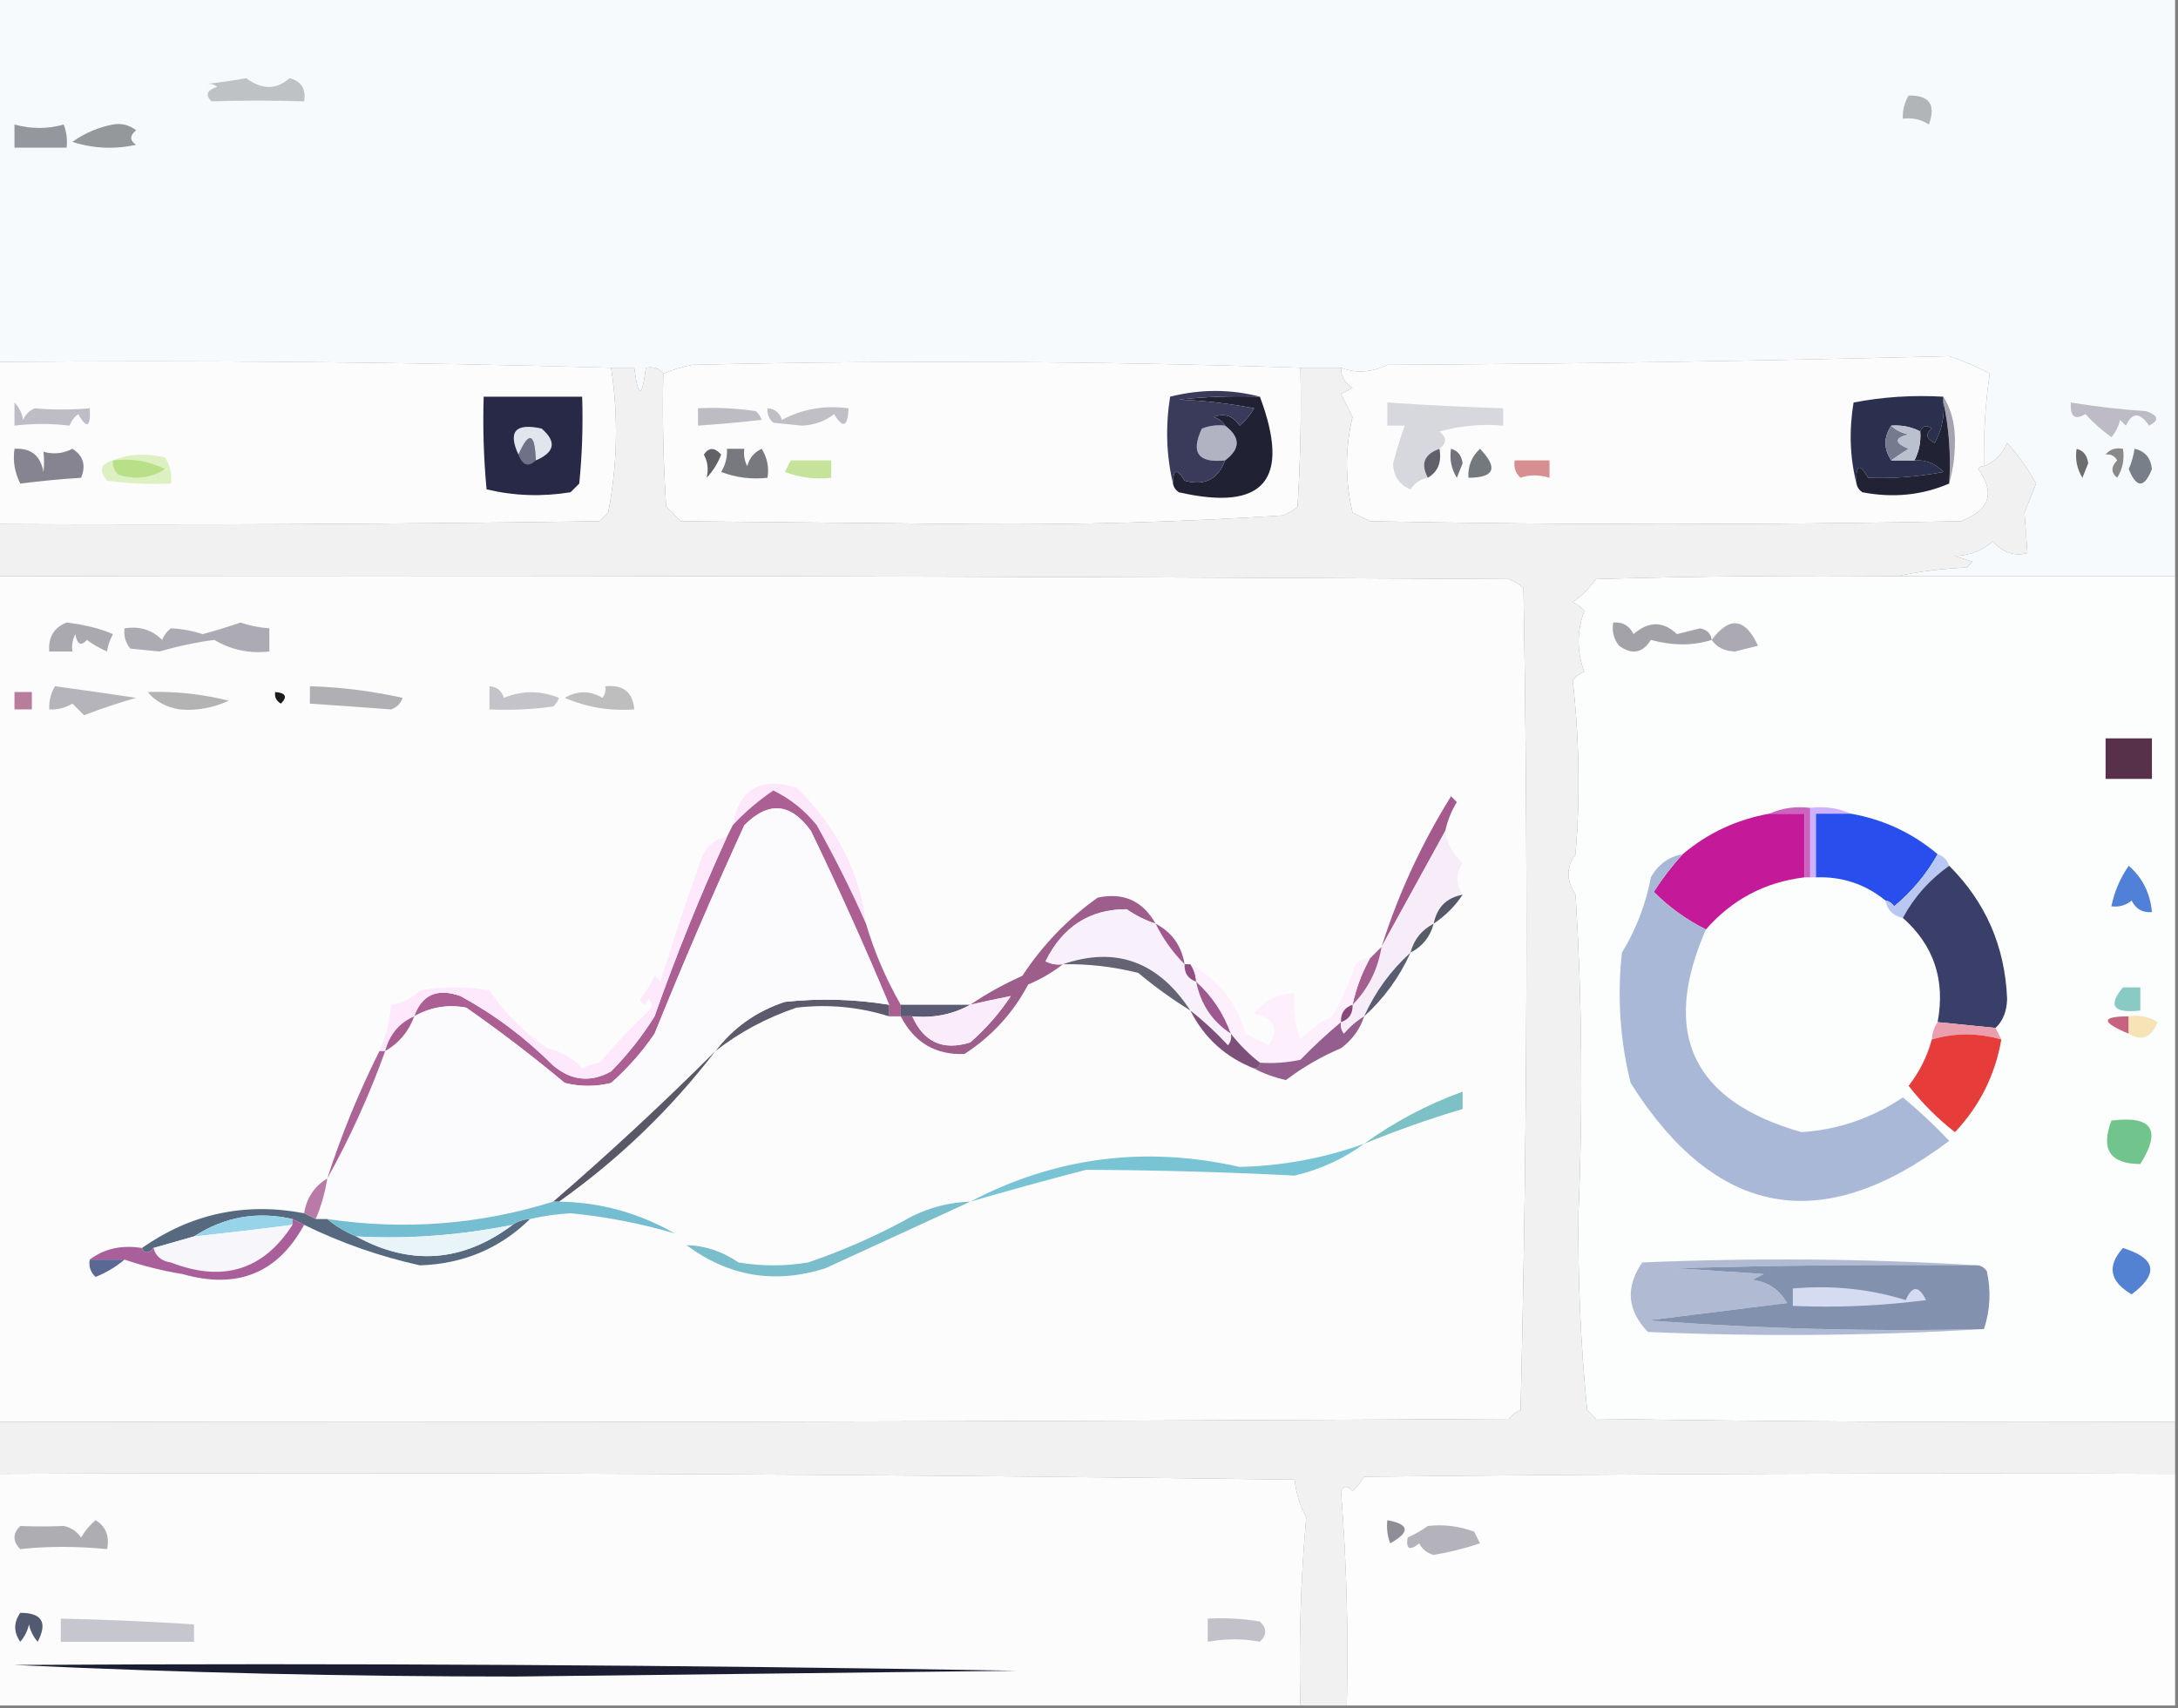 <?xml version="1.0" encoding="UTF-8"?>
<!DOCTYPE svg PUBLIC "-//W3C//DTD SVG 1.1//EN" "http://www.w3.org/Graphics/SVG/1.1/DTD/svg11.dtd">
<svg xmlns="http://www.w3.org/2000/svg" version="1.1" width="376px" height="295px" style="shape-rendering:geometricPrecision; text-rendering:geometricPrecision; image-rendering:optimizeQuality; fill-rule:evenodd; clip-rule:evenodd" xmlns:xlink="http://www.w3.org/1999/xlink">
<rect width="100%" height="100%" fill="#808080" stroke="none"/>
<g><path style="opacity:1" fill="#f6fafc" d="M -0.5,-0.5 C 124.833,-0.5 250.167,-0.5 375.5,-0.5C 375.5,32.833 375.5,66.167 375.5,99.5C 359.5,99.5 343.5,99.5 327.5,99.5C 331.312,98.676 335.312,98.176 339.5,98C 339.833,97.667 340.167,97.333 340.5,97C 339.5,96.667 338.5,96.333 337.5,96C 340.047,95.933 342.214,95.099 344,93.5C 345.816,95.441 347.816,96.108 350,95.5C 349.833,93.167 349.667,90.833 349.5,88.5C 350.167,86.833 350.833,85.167 351.5,83.5C 350.106,80.97 348.439,78.637 346.5,76.5C 345.676,78.421 344.343,79.754 342.5,80.5C 342.416,74.895 342.75,69.562 343.5,64.5C 341.258,63.308 338.925,62.308 336.5,61.5C 304.209,62.326 271.875,62.826 239.5,63C 236.776,64.335 234.11,64.502 231.5,63.5C 229.167,63.5 226.833,63.5 224.5,63.5C 189.571,62.341 154.571,62.174 119.5,63C 117.753,63.352 116.086,63.852 114.5,64.5C 113.791,63.596 112.791,63.263 111.5,63.5C 110.833,68.833 110.167,68.833 109.5,63.5C 108.167,63.5 106.833,63.5 105.5,63.5C 70.21,62.513 34.877,62.18 -0.5,62.5C -0.5,41.5 -0.5,20.5 -0.5,-0.5 Z"/></g>
<g><path style="opacity:1" fill="#bec2c5" d="M 35.5,14.5 C 37.702,14.276 40.035,13.943 42.5,13.5C 45.209,15.518 47.709,15.518 50,13.5C 52.02,14.032 52.853,15.365 52.5,17.5C 47.045,17.328 41.712,17.328 36.5,17.5C 35.396,16.369 35.73,15.535 37.5,15C 36.906,14.536 36.239,14.369 35.5,14.5 Z"/></g>
<g><path style="opacity:1" fill="#b1b5b8" d="M 329.5,16.5 C 333.071,16.408 334.238,18.074 333,21.5C 331.644,20.62 330.144,20.287 328.5,20.5C 328.433,19.041 328.766,17.708 329.5,16.5 Z"/></g>
<g><path style="opacity:1" fill="#94979e" d="M 2.5,21.5 C 5.417,22.291 8.25,22.291 11,21.5C 11.49,22.793 11.657,24.127 11.5,25.5C 8.5,25.5 5.5,25.5 2.5,25.5C 2.5,24.167 2.5,22.833 2.5,21.5 Z"/></g>
<g><path style="opacity:1" fill="#94989b" d="M 19.5,21.5 C 20.978,21.238 22.311,21.571 23.5,22.5C 22.36,23.425 22.36,24.259 23.5,25C 19.789,25.825 16.122,25.659 12.5,24.5C 14.621,22.982 16.954,21.982 19.5,21.5 Z"/></g>
<g><path style="opacity:1" fill="#fcfcfc" d="M 342.5,80.5 C 342.062,80.435 341.728,80.601 341.5,81C 344.5,85.097 343.5,88.097 338.5,90C 304.5,90.667 270.5,90.667 236.5,90C 235.5,89.5 234.5,89 233.5,88.5C 232.194,82.946 232.194,77.446 233.5,72C 232.833,70.667 232.167,69.333 231.5,68C 232.167,67.667 232.833,67.333 233.5,67C 232.177,66.184 231.511,65.017 231.5,63.5C 234.11,64.502 236.776,64.335 239.5,63C 271.875,62.826 304.209,62.326 336.5,61.5C 338.925,62.308 341.258,63.308 343.5,64.5C 342.75,69.562 342.416,74.895 342.5,80.5 Z"/></g>
<g><path style="opacity:1" fill="#fcfcfc" d="M -0.5,62.5 C 34.877,62.18 70.21,62.513 105.5,63.5C 106.763,71.837 106.596,80.17 105,88.5C 104.5,89 104,89.5 103.5,90C 68.835,90.5 34.168,90.667 -0.5,90.5C -0.5,81.167 -0.5,71.833 -0.5,62.5 Z"/></g>
<g><path style="opacity:1" fill="#fcfcfc" d="M 224.5,63.5 C 224.666,71.507 224.5,79.507 224,87.5C 223.25,88.126 222.416,88.626 221.5,89C 203.73,90.147 185.896,90.647 168,90.5C 151.167,90.333 134.333,90.167 117.5,90C 116.667,89.167 115.833,88.333 115,87.5C 114.5,79.841 114.334,72.174 114.5,64.5C 116.086,63.852 117.753,63.352 119.5,63C 154.571,62.174 189.571,62.341 224.5,63.5 Z"/></g>
<g><path style="opacity:1" fill="#2c304f" d="M 335.5,68.5 C 335.5,68.833 335.5,69.167 335.5,69.5C 335.702,71.989 335.202,74.323 334,76.5C 332.513,75.747 332.346,74.914 333.5,74C 332.563,73.308 331.897,73.475 331.5,74.5C 329.958,73.699 328.292,73.366 326.5,73.5C 325.167,75.5 325.167,77.5 326.5,79.5C 327.833,79.5 329.167,79.5 330.5,79.5C 332.484,79.383 334.15,80.05 335.5,81.5C 331.033,82.338 326.7,82.672 322.5,82.5C 320.995,79.869 320.329,80.203 320.5,83.5C 319.352,79.019 319.185,74.352 320,69.5C 325.072,68.529 330.238,68.195 335.5,68.5 Z"/></g>
<g><path style="opacity:1" fill="#bdbbc5" d="M 357.5,69.5 C 361.785,70.208 366.118,70.708 370.5,71C 372.645,71.743 372.811,72.576 371,73.5C 369.419,71.153 368.086,71.153 367,73.5C 366.667,73.167 366.333,72.833 366,72.5C 365.751,73.624 365.251,74.624 364.5,75.5C 362.851,74.294 361.351,72.961 360,71.5C 358.187,72.609 357.354,71.942 357.5,69.5 Z"/></g>
<g><path style="opacity:1" fill="#bebdc6" d="M 2.5,69.5 C 3.268,70.263 3.768,71.263 4,72.5C 4.388,71.572 5.055,70.905 6,70.5C 9,70.786 12.166,70.786 15.5,70.5C 15.671,73.797 15.005,74.131 13.5,71.5C 12.808,72.025 12.308,72.692 12,73.5C 8.899,73.116 5.733,73.116 2.5,73.5C 2.5,72.167 2.5,70.833 2.5,69.5 Z"/></g>
<g><path style="opacity:1" fill="#a6a4b0" d="M 335.5,69.5 C 335.5,69.167 335.5,68.833 335.5,68.5C 336.809,70.571 337.475,73.071 337.5,76C 337.497,78.69 337.164,81.19 336.5,83.5C 336.819,78.637 336.486,73.97 335.5,69.5 Z"/></g>
<g><path style="opacity:1" fill="#d6d8de" d="M 248.5,77.5 C 245.869,78.424 245.202,80.091 246.5,82.5C 245.265,82.721 244.265,83.388 243.5,84.5C 241.545,83.72 240.545,82.22 240.5,80C 241.091,77.761 241.758,75.594 242.5,73.5C 241.5,73.5 240.5,73.5 239.5,73.5C 239.5,72.167 239.5,70.833 239.5,69.5C 246.159,69.954 252.826,70.287 259.5,70.5C 259.5,71.5 259.5,72.5 259.5,73.5C 255.774,73.177 252.107,73.511 248.5,74.5C 249.791,75.527 249.791,76.527 248.5,77.5 Z"/></g>
<g><path style="opacity:1" fill="#757a8f" d="M 326.5,73.5 C 327.263,74.268 328.263,74.768 329.5,75C 327.009,75.626 327.009,76.459 329.5,77.5C 328.398,78.176 327.398,78.842 326.5,79.5C 325.167,77.5 325.167,75.5 326.5,73.5 Z"/></g>
<g><path style="opacity:1" fill="#212334" d="M 335.5,69.5 C 336.486,73.97 336.819,78.637 336.5,83.5C 331.798,85.523 326.798,86.023 321.5,85C 320.944,84.617 320.611,84.117 320.5,83.5C 320.329,80.203 320.995,79.869 322.5,82.5C 326.7,82.672 331.033,82.338 335.5,81.5C 334.15,80.05 332.484,79.383 330.5,79.5C 331.301,77.958 331.634,76.291 331.5,74.5C 331.897,73.475 332.563,73.308 333.5,74C 332.346,74.914 332.513,75.747 334,76.5C 335.202,74.323 335.702,71.989 335.5,69.5 Z"/></g>
<g><path style="opacity:1" fill="#bbc0cf" d="M 326.5,73.5 C 328.292,73.366 329.958,73.699 331.5,74.5C 331.634,76.291 331.301,77.958 330.5,79.5C 329.167,79.5 327.833,79.5 326.5,79.5C 327.398,78.842 328.398,78.176 329.5,77.5C 327.009,76.459 327.009,75.626 329.5,75C 328.263,74.768 327.263,74.268 326.5,73.5 Z"/></g>
<g><path style="opacity:1" fill="#6d6d6d" d="M 358.5,77.5 C 359.649,77.791 360.316,78.624 360.5,80C 360.167,80.833 359.833,81.667 359.5,82.5C 358.548,80.955 358.215,79.288 358.5,77.5 Z"/></g>
<g><path style="opacity:1" fill="#868490" d="M 2.5,77.5 C 5.329,77.325 6.996,78.658 7.5,81.5C 7.64,80.43 7.64,79.264 7.5,78C 9.198,78.497 10.865,78.33 12.5,77.5C 14.384,78.693 14.884,80.359 14,82.5C 10.491,82.725 6.991,83.058 3.5,83.5C 2.534,81.604 2.201,79.604 2.5,77.5 Z"/></g>
<g><path style="opacity:1" fill="#282946" d="M 83.5,68.5 C 89.167,68.5 94.833,68.5 100.5,68.5C 100.666,73.511 100.499,78.511 100,83.5C 99.5,84 99,84.5 98.5,85C 93.581,85.802 88.748,85.635 84,84.5C 83.501,79.177 83.334,73.844 83.5,68.5 Z"/></g>
<g><path style="opacity:1" fill="#6f7287" d="M 92.5,79.5 C 91.221,80.715 90.221,80.382 89.5,78.5C 91.33,74.392 92.33,74.725 92.5,79.5 Z"/></g>
<g><path style="opacity:1" fill="#e0e6ee" d="M 92.5,79.5 C 92.33,74.725 91.33,74.392 89.5,78.5C 87.651,74.506 88.984,73.006 93.5,74C 96.132,76.265 95.799,78.099 92.5,79.5 Z"/></g>
<g><path style="opacity:1" fill="#797f89" d="M 368.5,77.5 C 370.293,77.884 371.293,79.05 371.5,81C 370.167,84.333 368.833,84.333 367.5,81C 367.989,79.862 368.322,78.695 368.5,77.5 Z"/></g>
<g><path style="opacity:1" fill="#898989" d="M 363.5,78.5 C 364.209,77.596 365.209,77.263 366.5,77.5C 366.785,79.288 366.452,80.955 365.5,82.5C 364.41,81.609 364.41,80.609 365.5,79.5C 365.043,78.703 364.376,78.369 363.5,78.5 Z"/></g>
<g><path style="opacity:1" fill="#ddf0c1" d="M 19.5,79.5 C 22.303,78.362 25.303,78.195 28.5,79C 29.38,80.356 29.713,81.856 29.5,83.5C 25.818,83.665 22.152,83.499 18.5,83C 17.015,81.243 17.348,80.077 19.5,79.5 Z"/></g>
<g><path style="opacity:1" fill="#b8e088" d="M 19.5,79.5 C 22.722,79.108 25.722,79.608 28.5,81C 26.045,82.54 23.379,82.874 20.5,82C 19.748,81.329 19.414,80.496 19.5,79.5 Z"/></g>
<g><path style="opacity:1" fill="#fcfcfd" d="M -0.5,99.5 C 86.501,99.333 173.501,99.5 260.5,100C 261.416,100.374 262.25,100.874 263,101.5C 263.833,148.837 263.667,196.17 262.5,243.5C 261.692,243.808 261.025,244.308 260.5,245C 173.501,245.5 86.501,245.667 -0.5,245.5C -0.5,196.833 -0.5,148.167 -0.5,99.5 Z"/></g>
<g><path style="opacity:1" fill="#fcfdfd" d="M 327.5,99.5 C 343.5,99.5 359.5,99.5 375.5,99.5C 375.5,148.167 375.5,196.833 375.5,245.5C 342.165,245.667 308.832,245.5 275.5,245C 275,244.5 274.5,244 274,243.5C 272.878,232.221 272.378,220.888 272.5,209.5C 273.284,191.018 273.117,172.685 272,154.5C 270.368,152.04 270.368,149.707 272,147.5C 272.808,137.453 272.641,127.453 271.5,117.5C 272.025,116.808 272.692,116.308 273.5,116C 272.197,112.532 272.197,109.032 273.5,105.5C 272.975,104.808 272.308,104.308 271.5,104C 273.053,102.903 274.386,101.57 275.5,100C 292.83,99.5 310.163,99.333 327.5,99.5 Z"/></g>
<g><path style="opacity:1" fill="#aba9b2" d="M 295.5,110.5 C 298.591,106.357 301.257,106.691 303.5,111.5C 302.167,111.833 300.833,112.167 299.5,112.5C 297.667,112.415 296.334,111.748 295.5,110.5 Z"/></g>
<g><path style="opacity:1" fill="#aaa9b0" d="M 11.5,107.5 C 14.626,107.869 17.292,108.535 19.5,109.5C 18.897,110.635 18.564,111.635 18.5,112.5C 17.252,111.96 16.085,111.293 15,110.5C 13.984,111.634 13.317,111.301 13,109.5C 12.517,110.448 12.351,111.448 12.5,112.5C 11.167,112.5 9.833,112.5 8.5,112.5C 8.31,110.041 9.31,108.374 11.5,107.5 Z"/></g>
<g><path style="opacity:1" fill="#acabb4" d="M 41.5,107.5 C 43.117,108.038 44.784,108.371 46.5,108.5C 46.5,109.833 46.5,111.167 46.5,112.5C 43.07,112.893 39.904,112.227 37,110.5C 34.064,110.87 30.898,111.537 27.5,112.5C 25.833,112.333 24.167,112.167 22.5,112C 21.663,110.989 21.33,109.822 21.5,108.5C 24.079,108.083 26.246,108.75 28,110.5C 28.308,109.692 28.808,109.025 29.5,108.5C 31.278,108.569 33.111,108.903 35,109.5C 37.277,108.883 39.444,108.216 41.5,107.5 Z"/></g>
<g><path style="opacity:1" fill="#a4a2a9" d="M 295.5,110.5 C 292.271,111.521 288.771,111.521 285,110.5C 283.573,112.787 281.739,113.12 279.5,111.5C 278.571,110.311 278.238,108.978 278.5,107.5C 280.124,107.36 281.29,108.027 282,109.5C 284.619,107.231 287.119,107.231 289.5,109.5C 290.833,109.167 292.167,108.833 293.5,108.5C 294.713,108.747 295.38,109.414 295.5,110.5 Z"/></g>
<g><path style="opacity:1" fill="#afafb4" d="M 53.5,118.5 C 58.723,118.638 64.056,119.305 69.5,120.5C 69.167,121.5 68.5,122.167 67.5,122.5C 62.811,122.146 58.145,121.812 53.5,121.5C 53.5,120.5 53.5,119.5 53.5,118.5 Z"/></g>
<g><path style="opacity:1" fill="#b5b4ba" d="M 9.5,118.5 C 14.541,119.188 19.207,119.855 23.5,120.5C 20.46,121.375 17.46,122.375 14.5,123.5C 13.833,122.833 13.167,122.167 12.5,121.5C 11.264,122.246 9.93,122.579 8.5,122.5C 8.433,121.041 8.766,119.708 9.5,118.5 Z"/></g>
<g><path style="opacity:1" fill="#b3b3b4" d="M 25.5,119.5 C 30.191,119.341 34.858,119.841 39.5,121C 36.687,122.27 33.853,122.77 31,122.5C 28.674,122.12 26.841,121.12 25.5,119.5 Z"/></g>
<g><path style="opacity:1" fill="#1b1b1d" d="M 47.5,119.5 C 49.337,119.639 49.67,120.306 48.5,121.5C 47.703,121.043 47.369,120.376 47.5,119.5 Z"/></g>
<g><path style="opacity:1" fill="#b87c9c" d="M 2.5,119.5 C 3.5,119.5 4.5,119.5 5.5,119.5C 5.5,120.5 5.5,121.5 5.5,122.5C 4.5,122.5 3.5,122.5 2.5,122.5C 2.5,121.5 2.5,120.5 2.5,119.5 Z"/></g>
<g><path style="opacity:1" fill="#c4c3c9" d="M 84.5,118.5 C 85.75,118.577 86.583,119.244 87,120.5C 90.125,119.213 93.291,119.213 96.5,120.5C 96.291,121.086 95.957,121.586 95.5,122C 91.848,122.499 88.182,122.665 84.5,122.5C 84.5,121.167 84.5,119.833 84.5,118.5 Z"/></g>
<g><path style="opacity:1" fill="#bebebe" d="M 104.5,118.5 C 107.588,118.197 109.254,119.53 109.5,122.5C 105.32,122.811 101.32,122.145 97.5,120.5C 99.695,119.231 101.861,119.231 104,120.5C 104.464,119.906 104.631,119.239 104.5,118.5 Z"/></g>
<g><path style="opacity:1" fill="#573149" d="M 363.5,127.5 C 366.167,127.5 368.833,127.5 371.5,127.5C 371.5,129.833 371.5,132.167 371.5,134.5C 368.833,134.5 366.167,134.5 363.5,134.5C 363.5,132.167 363.5,129.833 363.5,127.5 Z"/></g>
<g><path style="opacity:1" fill="#fde8fb" d="M 149.5,159.5 C 146.967,153.771 144.134,148.104 141,142.5C 138.933,139.93 136.433,137.93 133.5,136.5C 130.868,138.291 128.535,140.291 126.5,142.5C 127.558,136.294 131.224,134.128 137.5,136C 144.417,142.738 148.417,150.572 149.5,159.5 Z"/></g>
<g><path style="opacity:1" fill="#ceb2fd" d="M 312.5,139.5 C 315.059,139.198 317.393,139.532 319.5,140.5C 317.5,140.5 315.5,140.5 313.5,140.5C 313.5,144.167 313.5,147.833 313.5,151.5C 313.167,151.5 312.833,151.5 312.5,151.5C 312.5,147.5 312.5,143.5 312.5,139.5 Z"/></g>
<g><path style="opacity:1" fill="#c41999" d="M 305.5,140.5 C 307.5,140.5 309.5,140.5 311.5,140.5C 311.5,144.167 311.5,147.833 311.5,151.5C 304.671,152.334 299.005,155.334 294.5,160.5C 291.145,158.823 288.145,156.656 285.5,154C 286.985,151.683 288.652,149.516 290.5,147.5C 294.842,143.83 299.842,141.496 305.5,140.5 Z"/></g>
<g><path style="opacity:1" fill="#284fee" d="M 319.5,140.5 C 325.157,141.496 330.157,143.829 334.5,147.5C 332.612,150.899 330.112,153.899 327,156.5C 326.617,155.944 326.117,155.611 325.5,155.5C 321.998,152.663 317.998,151.33 313.5,151.5C 313.5,147.833 313.5,144.167 313.5,140.5C 315.5,140.5 317.5,140.5 319.5,140.5 Z"/></g>
<g><path style="opacity:1" fill="#c965be" d="M 305.5,140.5 C 307.607,139.532 309.941,139.198 312.5,139.5C 312.5,143.5 312.5,147.5 312.5,151.5C 312.167,151.5 311.833,151.5 311.5,151.5C 311.5,147.833 311.5,144.167 311.5,140.5C 309.5,140.5 307.5,140.5 305.5,140.5 Z"/></g>
<g><path style="opacity:1" fill="#ab5f93" d="M 149.5,159.5 C 150.952,164.403 152.952,169.07 155.5,173.5C 155.5,174.167 155.5,174.833 155.5,175.5C 154.833,175.5 154.167,175.5 153.5,175.5C 153.5,174.833 153.5,174.167 153.5,173.5C 149.289,163.408 144.789,153.408 140,143.5C 136.516,138.633 132.682,138.3 128.5,142.5C 123.058,154.384 117.891,166.384 113,178.5C 110.872,181.63 108.372,184.463 105.5,187C 102.833,187.667 100.167,187.667 97.5,187C 92.013,182.424 86.347,178.091 80.5,174C 77.319,173.403 74.319,173.903 71.5,175.5C 72.828,171.746 75.494,170.579 79.5,172C 85.377,175.202 90.711,179.202 95.5,184C 98.668,186.633 102.002,186.967 105.5,185C 108.361,182.106 110.861,178.939 113,175.5C 116.715,164.96 120.882,154.627 125.5,144.5C 125.833,143.833 126.167,143.167 126.5,142.5C 128.535,140.291 130.868,138.291 133.5,136.5C 136.433,137.93 138.933,139.93 141,142.5C 144.134,148.104 146.967,153.771 149.5,159.5 Z"/></g>
<g><path style="opacity:1" fill="#a55a8e" d="M 249.5,143.5 C 245.839,150.131 242.172,156.797 238.5,163.5C 241.392,154.378 245.392,145.712 250.5,137.5C 250.833,137.833 251.167,138.167 251.5,138.5C 250.544,140.075 249.877,141.742 249.5,143.5 Z"/></g>
<g><path style="opacity:1" fill="#f7edf9" d="M 249.5,143.5 C 249.837,145.672 250.837,147.505 252.5,149C 251.327,150.826 251.327,152.659 252.5,154.5C 249.736,154.999 248.069,156.665 247.5,159.5C 245.413,160.585 244.08,162.251 243.5,164.5C 240.067,167.601 237.4,171.268 235.5,175.5C 234.206,176.29 233.039,177.29 232,178.5C 231.536,177.906 231.369,177.239 231.5,176.5C 232.906,176.027 233.573,175.027 233.5,173.5C 236.207,170.753 237.873,167.42 238.5,163.5C 242.172,156.797 245.839,150.131 249.5,143.5 Z"/></g>
<g><path style="opacity:1" fill="#5180d8" d="M 367.5,149.5 C 369.873,151.579 371.206,154.246 371.5,157.5C 369.876,157.64 368.71,156.973 368,155.5C 366.989,156.337 365.822,156.67 364.5,156.5C 365.011,153.978 366.011,151.645 367.5,149.5 Z"/></g>
<g><path style="opacity:1" fill="#b9c8f2" d="M 334.5,147.5 C 335.5,147.833 336.167,148.5 336.5,149.5C 333.097,151.9 330.43,154.9 328.5,158.5C 326.81,158.144 325.81,157.144 325.5,155.5C 326.117,155.611 326.617,155.944 327,156.5C 330.112,153.899 332.612,150.899 334.5,147.5 Z"/></g>
<g><path style="opacity:1" fill="#9d5e8c" d="M 199.5,159.5 C 197.745,158.928 196.078,158.094 194.5,157C 188.115,157.007 183.448,160.007 180.5,166C 181.448,166.483 182.448,166.649 183.5,166.5C 181.727,167.892 179.727,169.059 177.5,170C 174.882,174.951 171.216,178.951 166.5,182C 161.512,182.199 157.846,180.032 155.5,175.5C 156.167,175.5 156.833,175.5 157.5,175.5C 159.477,179.97 162.81,181.47 167.5,180C 170.206,177.629 172.539,174.963 174.5,172C 172.243,172.437 169.91,172.937 167.5,173.5C 170.276,171.608 173.276,169.941 176.5,168.5C 179.978,163.188 184.312,158.688 189.5,155C 193.946,154.057 197.279,155.557 199.5,159.5 Z"/></g>
<g><path style="opacity:1" fill="#565767" d="M 252.5,154.5 C 251.215,156.452 249.549,158.118 247.5,159.5C 248.069,156.665 249.736,154.999 252.5,154.5 Z"/></g>
<g><path style="opacity:1" fill="#f8f0fa" d="M 199.5,159.5 C 200.786,162.117 202.453,164.45 204.5,166.5C 204.427,168.027 205.094,169.027 206.5,169.5C 207.263,173.37 209.263,176.37 212.5,178.5C 212.631,179.239 212.464,179.906 212,180.5C 209.963,178.294 207.797,176.294 205.5,174.5C 199.964,166.035 192.63,163.368 183.5,166.5C 182.448,166.649 181.448,166.483 180.5,166C 183.448,160.007 188.115,157.007 194.5,157C 196.078,158.094 197.745,158.928 199.5,159.5 Z"/></g>
<g><path style="opacity:1" fill="#a0588f" d="M 199.5,159.5 C 202.323,160.992 203.99,163.326 204.5,166.5C 202.453,164.45 200.786,162.117 199.5,159.5 Z"/></g>
<g><path style="opacity:1" fill="#565d67" d="M 247.5,159.5 C 246.92,161.749 245.587,163.415 243.5,164.5C 244.08,162.251 245.413,160.585 247.5,159.5 Z"/></g>
<g><path style="opacity:1" fill="#393f69" d="M 336.5,149.5 C 342.814,155.802 346.147,163.468 346.5,172.5C 346.444,174.64 345.777,176.306 344.5,177.5C 341.167,177.167 337.833,176.833 334.5,176.5C 335.862,169.256 333.862,163.256 328.5,158.5C 330.43,154.9 333.097,151.9 336.5,149.5 Z"/></g>
<g><path style="opacity:1" fill="#636373" d="M 205.5,174.5 C 202.397,172.577 199.397,170.41 196.5,168C 192.23,166.925 187.897,166.425 183.5,166.5C 192.63,163.368 199.964,166.035 205.5,174.5 Z"/></g>
<g><path style="opacity:1" fill="#a55e90" d="M 238.5,163.5 C 237.873,167.42 236.207,170.753 233.5,173.5C 234.117,170.645 235.117,167.978 236.5,165.5C 237.167,164.833 237.833,164.167 238.5,163.5 Z"/></g>
<g><path style="opacity:1" fill="#914e82" d="M 204.5,166.5 C 204.833,166.5 205.167,166.5 205.5,166.5C 206.11,167.391 206.443,168.391 206.5,169.5C 205.094,169.027 204.427,168.027 204.5,166.5 Z"/></g>
<g><path style="opacity:1" fill="#fde9fb" d="M 125.5,144.5 C 120.882,154.627 116.715,164.96 113,175.5C 110.861,178.939 108.361,182.106 105.5,185C 102.002,186.967 98.668,186.633 95.5,184C 90.711,179.202 85.377,175.202 79.5,172C 75.494,170.579 72.828,171.746 71.5,175.5C 68.914,176.638 67.247,178.638 66.5,181.5C 66.167,181.5 65.833,181.5 65.5,181.5C 66.639,178.996 67.306,176.33 67.5,173.5C 69.433,173.271 71.1,172.438 72.5,171C 76.5,170.333 80.5,170.333 84.5,171C 87.115,174.948 90.448,178.281 94.5,181C 96.869,181.536 98.869,182.703 100.5,184.5C 101.446,184.013 102.446,183.68 103.5,183.5C 106.148,180.404 108.981,177.404 112,174.5C 112.667,173.833 112.667,173.167 112,172.5C 111.346,173.696 110.846,173.696 110.5,172.5C 111.531,171.3 112.365,169.966 113,168.5C 113.333,168.833 113.667,169.167 114,169.5C 116.175,162.474 118.509,155.474 121,148.5C 121.748,146.249 123.248,144.916 125.5,144.5 Z"/></g>
<g><path style="opacity:1" fill="#5c5a6c" d="M 153.5,173.5 C 153.5,174.167 153.5,174.833 153.5,175.5C 148.302,173.867 142.969,173.367 137.5,174C 132.333,175.747 127.667,178.247 123.5,181.5C 126.589,177.449 130.589,174.616 135.5,173C 141.528,172.359 147.528,172.526 153.5,173.5 Z"/></g>
<g><path style="opacity:1" fill="#9d598f" d="M 206.5,169.5 C 209.241,171.975 211.241,174.975 212.5,178.5C 209.263,176.37 207.263,173.37 206.5,169.5 Z"/></g>
<g><path style="opacity:1" fill="#fdf0fc" d="M 236.5,165.5 C 235.117,167.978 234.117,170.645 233.5,173.5C 232.094,173.973 231.427,174.973 231.5,176.5C 229.061,178.534 226.728,180.701 224.5,183C 222.19,183.497 219.857,183.663 217.5,183.5C 215.605,182.027 213.939,180.36 212.5,178.5C 211.241,174.975 209.241,171.975 206.5,169.5C 206.443,168.391 206.11,167.391 205.5,166.5C 210.31,169.081 213.477,173.081 215,178.5C 216.333,179.167 217.667,179.833 219,180.5C 220.864,177.712 220.031,175.879 216.5,175C 218.321,172.756 220.654,171.59 223.5,171.5C 223.187,174.247 223.52,176.914 224.5,179.5C 226.068,177.8 227.901,176.466 230,175.5C 231.657,172.661 232.99,169.661 234,166.5C 234.671,165.748 235.504,165.414 236.5,165.5 Z"/></g>
<g><path style="opacity:1" fill="#5a5c70" d="M 243.5,164.5 C 241.6,168.732 238.933,172.399 235.5,175.5C 237.4,171.268 240.067,167.601 243.5,164.5 Z"/></g>
<g><path style="opacity:1" fill="#8acac4" d="M 366.5,170.5 C 367.5,170.5 368.5,170.5 369.5,170.5C 369.5,171.833 369.5,173.167 369.5,174.5C 364.831,175.01 363.831,173.677 366.5,170.5 Z"/></g>
<g><path style="opacity:1" fill="#fbfafc" d="M 153.5,173.5 C 147.528,172.526 141.528,172.359 135.5,173C 130.589,174.616 126.589,177.449 123.5,181.5C 114.514,190.484 105.181,199.151 95.5,207.5C 82.797,211.468 69.797,212.468 56.5,210.5C 55.833,210.5 55.167,210.5 54.5,210.5C 55.455,208.254 56.122,205.921 56.5,203.5C 60.39,196.531 63.723,189.198 66.5,181.5C 68.914,180.089 70.581,178.089 71.5,175.5C 74.319,173.903 77.319,173.403 80.5,174C 86.347,178.091 92.013,182.424 97.5,187C 100.167,187.667 102.833,187.667 105.5,187C 108.372,184.463 110.872,181.63 113,178.5C 117.891,166.384 123.058,154.384 128.5,142.5C 132.682,138.3 136.516,138.633 140,143.5C 144.789,153.408 149.289,163.408 153.5,173.5 Z"/></g>
<g><path style="opacity:1" fill="#5c5b75" d="M 155.5,173.5 C 159.5,173.5 163.5,173.5 167.5,173.5C 164.493,175.175 161.16,175.841 157.5,175.5C 156.833,175.5 156.167,175.5 155.5,175.5C 155.5,174.833 155.5,174.167 155.5,173.5 Z"/></g>
<g><path style="opacity:1" fill="#89477a" d="M 233.5,173.5 C 233.573,175.027 232.906,176.027 231.5,176.5C 231.427,174.973 232.094,173.973 233.5,173.5 Z"/></g>
<g><path style="opacity:1" fill="#a75d90" d="M 71.5,175.5 C 70.581,178.089 68.914,180.089 66.5,181.5C 67.247,178.638 68.914,176.638 71.5,175.5 Z"/></g>
<g><path style="opacity:1" fill="#c56380" d="M 367.5,175.5 C 367.5,176.5 367.5,177.5 367.5,178.5C 362.687,176.505 362.687,175.505 367.5,175.5 Z"/></g>
<g><path style="opacity:1" fill="#ea9faf" d="M 334.5,176.5 C 337.833,176.833 341.167,177.167 344.5,177.5C 344.833,178.167 345.167,178.833 345.5,179.5C 341.452,178.322 337.452,178.322 333.5,179.5C 333.557,178.391 333.89,177.391 334.5,176.5 Z"/></g>
<g><path style="opacity:1" fill="#f6e4b7" d="M 367.5,175.5 C 369.288,175.215 370.955,175.548 372.5,176.5C 371.374,179.203 369.707,179.87 367.5,178.5C 367.5,177.5 367.5,176.5 367.5,175.5 Z"/></g>
<g><path style="opacity:1" fill="#fbecfb" d="M 157.5,175.5 C 161.16,175.841 164.493,175.175 167.5,173.5C 169.91,172.937 172.243,172.437 174.5,172C 172.539,174.963 170.206,177.629 167.5,180C 162.81,181.47 159.477,179.97 157.5,175.5 Z"/></g>
<g><path style="opacity:1" fill="#945e8e" d="M 235.5,175.5 C 234.797,177.716 233.464,179.549 231.5,181C 228.095,182.452 224.928,184.285 222,186.5C 219.97,186.046 218.137,185.38 216.5,184.5C 217.167,184.5 217.5,184.167 217.5,183.5C 219.857,183.663 222.19,183.497 224.5,183C 226.728,180.701 229.061,178.534 231.5,176.5C 231.369,177.239 231.536,177.906 232,178.5C 233.039,177.29 234.206,176.29 235.5,175.5 Z"/></g>
<g><path style="opacity:1" fill="#7c5079" d="M 205.5,174.5 C 207.797,176.294 209.963,178.294 212,180.5C 212.464,179.906 212.631,179.239 212.5,178.5C 213.939,180.36 215.605,182.027 217.5,183.5C 217.5,184.167 217.167,184.5 216.5,184.5C 211.538,182.536 207.871,179.202 205.5,174.5 Z"/></g>
<g><path style="opacity:1" fill="#e63d3b" d="M 345.5,179.5 C 344.438,185.624 341.772,190.957 337.5,195.5C 334.5,193.167 331.833,190.5 329.5,187.5C 331.374,185.085 332.707,182.419 333.5,179.5C 337.452,178.322 341.452,178.322 345.5,179.5 Z"/></g>
<g><path style="opacity:1" fill="#595867" d="M 123.5,181.5 C 115.794,191.54 106.794,200.207 96.5,207.5C 96.167,207.5 95.833,207.5 95.5,207.5C 105.181,199.151 114.514,190.484 123.5,181.5 Z"/></g>
<g><path style="opacity:1" fill="#7dc0c6" d="M 235.5,197.5 C 240.704,193.73 246.371,190.73 252.5,188.5C 252.5,189.5 252.5,190.5 252.5,191.5C 246.742,193.211 241.075,195.211 235.5,197.5 Z"/></g>
<g><path style="opacity:1" fill="#aab8d7" d="M 290.5,147.5 C 288.652,149.516 286.985,151.683 285.5,154C 288.145,156.656 291.145,158.823 294.5,160.5C 286.653,178.459 292.153,190.125 311,195.5C 317.356,195.074 323.19,193.074 328.5,189.5C 331.317,191.817 333.984,194.317 336.5,197C 314.527,213.605 296.193,210.272 281.5,187C 279.673,179.593 279.173,172.093 280,164.5C 282.445,160.503 284.112,156.169 285,151.5C 286.257,149.254 288.09,147.921 290.5,147.5 Z"/></g>
<g><path style="opacity:1" fill="#71c48b" d="M 364.5,193.5 C 371.536,192.603 373.203,195.103 369.5,201C 364.285,200.991 362.618,198.491 364.5,193.5 Z"/></g>
<g><path style="opacity:1" fill="#ac6496" d="M 65.5,181.5 C 65.833,181.5 66.167,181.5 66.5,181.5C 63.723,189.198 60.39,196.531 56.5,203.5C 58.925,195.976 61.925,188.642 65.5,181.5 Z"/></g>
<g><path style="opacity:1" fill="#78c4d4" d="M 235.5,197.5 C 231.98,200.089 227.98,201.922 223.5,203C 211.516,202.384 199.516,202.051 187.5,202C 180.769,203.746 174.103,205.579 167.5,207.5C 182.15,199.812 197.65,197.812 214,201.5C 221.422,201.322 228.589,199.989 235.5,197.5 Z"/></g>
<g><path style="opacity:1" fill="#b97aa8" d="M 56.5,203.5 C 56.122,205.921 55.455,208.254 54.5,210.5C 53.833,210.167 53.167,209.833 52.5,209.5C 52.929,206.853 54.262,204.853 56.5,203.5 Z"/></g>
<g><path style="opacity:1" fill="#57697f" d="M 52.5,209.5 C 53.167,209.833 53.833,210.167 54.5,210.5C 55.167,210.5 55.833,210.5 56.5,210.5C 57.965,211.737 59.632,212.737 61.5,213.5C 70.876,218.63 79.876,217.964 88.5,211.5C 89.391,210.89 90.391,210.557 91.5,210.5C 86.324,215.579 79.991,218.246 72.5,218.5C 65.506,216.947 58.84,214.614 52.5,211.5C 51.833,211.167 51.167,210.833 50.5,210.5C 44.391,209.112 38.724,210.112 33.5,213.5C 31.167,214.167 28.833,214.833 26.5,215.5C 25.604,216.506 24.938,216.506 24.5,215.5C 32.988,209.56 42.321,207.56 52.5,209.5 Z"/></g>
<g><path style="opacity:1" fill="#97d3e9" d="M 50.5,210.5 C 50.5,210.833 50.5,211.167 50.5,211.5C 44.845,212.232 39.179,212.899 33.5,213.5C 38.724,210.112 44.391,209.112 50.5,210.5 Z"/></g>
<g><path style="opacity:1" fill="#75bdd0" d="M 95.5,207.5 C 95.833,207.5 96.167,207.5 96.5,207.5C 103.595,207.593 110.262,209.426 116.5,213C 110.712,211.276 104.712,210.11 98.5,209.5C 96.117,209.637 93.783,209.971 91.5,210.5C 90.391,210.557 89.391,210.89 88.5,211.5C 79.393,213.328 70.393,213.995 61.5,213.5C 59.632,212.737 57.965,211.737 56.5,210.5C 69.797,212.468 82.797,211.468 95.5,207.5 Z"/></g>
<g><path style="opacity:1" fill="#f6f6fb" d="M 50.5,211.5 C 45.472,219.319 38.472,221.486 29.5,218C 27.881,217.764 26.881,216.931 26.5,215.5C 28.833,214.833 31.167,214.167 33.5,213.5C 39.179,212.899 44.845,212.232 50.5,211.5 Z"/></g>
<g><path style="opacity:1" fill="#e9f4f8" d="M 88.5,211.5 C 79.876,217.964 70.876,218.63 61.5,213.5C 70.393,213.995 79.393,213.328 88.5,211.5 Z"/></g>
<g><path style="opacity:1" fill="#5a6994" d="M 15.5,217.5 C 17.5,217.5 19.5,217.5 21.5,217.5C 20.063,218.725 18.396,219.725 16.5,220.5C 15.614,219.675 15.281,218.675 15.5,217.5 Z"/></g>
<g><path style="opacity:1" fill="#5282d1" d="M 366.5,215.5 C 372.24,217.29 372.74,219.957 368,223.5C 364.192,221.285 363.692,218.618 366.5,215.5 Z"/></g>
<g><path style="opacity:1" fill="#a95f99" d="M 50.5,210.5 C 51.167,210.833 51.833,211.167 52.5,211.5C 47.949,219.861 40.949,222.694 31.5,220C 28.066,219.442 24.733,218.609 21.5,217.5C 19.5,217.5 17.5,217.5 15.5,217.5C 17.988,215.612 20.988,214.945 24.5,215.5C 24.938,216.506 25.604,216.506 26.5,215.5C 26.881,216.931 27.881,217.764 29.5,218C 38.472,221.486 45.472,219.319 50.5,211.5C 50.5,211.167 50.5,210.833 50.5,210.5 Z"/></g>
<g><path style="opacity:1" fill="#79beca" d="M 167.5,207.5 C 159.329,211.246 150.995,215.079 142.5,219C 133.788,221.77 125.788,220.437 118.5,215C 121.702,215.086 124.702,216.086 127.5,218C 131.5,218.667 135.5,218.667 139.5,218C 145.756,215.871 151.756,213.204 157.5,210C 160.666,208.443 164,207.61 167.5,207.5 Z"/></g>
<g><path style="opacity:1" fill="#b0bad3" d="M 341.5,218.5 C 324.163,218.333 306.83,218.5 289.5,219C 294.5,219.333 299.5,219.667 304.5,220C 303.833,220.333 303.167,220.667 302.5,221C 305.193,221.343 307.193,222.676 308.5,225C 300.5,226 292.5,227 284.5,228C 303.765,229.463 323.099,229.963 342.5,229.5C 323.338,230.662 304.004,230.829 284.5,230C 280.903,226.3 280.57,222.3 283.5,218C 303.004,217.171 322.338,217.338 341.5,218.5 Z"/></g>
<g><path style="opacity:1" fill="#8291ad" d="M 341.5,218.5 C 342.117,218.611 342.617,218.944 343,219.5C 343.747,222.924 343.58,226.257 342.5,229.5C 323.099,229.963 303.765,229.463 284.5,228C 292.5,227 300.5,226 308.5,225C 307.193,222.676 305.193,221.343 302.5,221C 303.167,220.667 303.833,220.333 304.5,220C 299.5,219.667 294.5,219.333 289.5,219C 306.83,218.5 324.163,218.333 341.5,218.5 Z"/></g>
<g><path style="opacity:1" fill="#d5dcf2" d="M 309.5,222.5 C 316.289,221.899 322.789,222.566 329,224.5C 330.099,221.956 331.265,221.956 332.5,224.5C 324.862,225.497 317.196,225.831 309.5,225.5C 309.5,224.5 309.5,223.5 309.5,222.5 Z"/></g>
<g><path style="opacity:1" fill="#f1f1f1" d="M 105.5,63.5 C 106.833,63.5 108.167,63.5 109.5,63.5C 110.167,68.833 110.833,68.833 111.5,63.5C 112.791,63.263 113.791,63.596 114.5,64.5C 114.334,72.174 114.5,79.841 115,87.5C 115.833,88.333 116.667,89.167 117.5,90C 134.333,90.167 151.167,90.333 168,90.5C 185.896,90.647 203.73,90.147 221.5,89C 222.416,88.626 223.25,88.126 224,87.5C 224.5,79.507 224.666,71.507 224.5,63.5C 226.833,63.5 229.167,63.5 231.5,63.5C 231.511,65.017 232.177,66.184 233.5,67C 232.833,67.333 232.167,67.667 231.5,68C 232.167,69.333 232.833,70.667 233.5,72C 232.194,77.446 232.194,82.946 233.5,88.5C 234.5,89 235.5,89.5 236.5,90C 270.5,90.667 304.5,90.667 338.5,90C 343.5,88.097 344.5,85.097 341.5,81C 341.728,80.601 342.062,80.435 342.5,80.5C 344.343,79.754 345.676,78.421 346.5,76.5C 348.439,78.637 350.106,80.97 351.5,83.5C 350.833,85.167 350.167,86.833 349.5,88.5C 349.667,90.833 349.833,93.167 350,95.5C 347.816,96.108 345.816,95.441 344,93.5C 342.214,95.099 340.047,95.933 337.5,96C 338.5,96.333 339.5,96.667 340.5,97C 340.167,97.333 339.833,97.667 339.5,98C 335.312,98.176 331.312,98.676 327.5,99.5C 310.163,99.333 292.83,99.5 275.5,100C 274.386,101.57 273.053,102.903 271.5,104C 272.308,104.308 272.975,104.808 273.5,105.5C 272.197,109.032 272.197,112.532 273.5,116C 272.692,116.308 272.025,116.808 271.5,117.5C 272.641,127.453 272.808,137.453 272,147.5C 270.368,149.707 270.368,152.04 272,154.5C 273.117,172.685 273.284,191.018 272.5,209.5C 272.378,220.888 272.878,232.221 274,243.5C 274.5,244 275,244.5 275.5,245C 308.832,245.5 342.165,245.667 375.5,245.5C 375.5,248.5 375.5,251.5 375.5,254.5C 328.832,254.333 282.165,254.5 235.5,255C 234.953,255.925 234.287,256.758 233.5,257.5C 232.604,256.494 231.938,256.494 231.5,257.5C 232.48,269.783 232.813,282.116 232.5,294.5C 229.833,294.5 227.167,294.5 224.5,294.5C 224.2,283.627 224.534,272.794 225.5,262C 224.391,259.953 223.724,257.787 223.5,255.5C 148.856,254.512 74.189,254.179 -0.5,254.5C -0.5,251.5 -0.5,248.5 -0.5,245.5C 86.501,245.667 173.501,245.5 260.5,245C 261.025,244.308 261.692,243.808 262.5,243.5C 263.667,196.17 263.833,148.837 263,101.5C 262.25,100.874 261.416,100.374 260.5,100C 173.501,99.5 86.501,99.333 -0.5,99.5C -0.5,96.5 -0.5,93.5 -0.5,90.5C 34.168,90.667 68.835,90.5 103.5,90C 104,89.5 104.5,89 105,88.5C 106.596,80.17 106.763,71.837 105.5,63.5 Z"/></g>
<g><path style="opacity:1" fill="#c5e39b" d="M 136.5,79.5 C 138.833,79.5 141.167,79.5 143.5,79.5C 143.5,80.5 143.5,81.5 143.5,82.5C 140.753,82.813 138.086,82.48 135.5,81.5C 135.863,80.817 136.196,80.15 136.5,79.5 Z"/></g>
<g><path style="opacity:1" fill="#78787f" d="M 125.5,77.5 C 126.5,77.5 127.5,77.5 128.5,77.5C 128.351,78.552 128.517,79.552 129,80.5C 129.368,79.09 130.201,78.09 131.5,77.5C 132.452,79.045 132.785,80.712 132.5,82.5C 129.753,82.813 127.086,82.48 124.5,81.5C 125.246,80.264 125.579,78.93 125.5,77.5 Z"/></g>
<g><path style="opacity:1" fill="#72727c" d="M 250.5,77.5 C 251.649,77.791 252.316,78.624 252.5,80C 252.167,80.833 251.833,81.667 251.5,82.5C 250.548,80.955 250.215,79.288 250.5,77.5 Z"/></g>
<g><path style="opacity:1" fill="#61606a" d="M 248.5,77.5 C 248.923,79.781 248.256,81.448 246.5,82.5C 245.202,80.091 245.869,78.424 248.5,77.5 Z"/></g>
<g><path style="opacity:1" fill="#d78e91" d="M 261.5,79.5 C 263.5,79.5 265.5,79.5 267.5,79.5C 267.5,80.5 267.5,81.5 267.5,82.5C 265.669,81.948 264.003,81.948 262.5,82.5C 261.614,81.675 261.281,80.675 261.5,79.5 Z"/></g>
<g><path style="opacity:1" fill="#73797d" d="M 255.5,77.5 C 258.682,80.817 258.015,82.483 253.5,82.5C 253.392,80.486 254.058,78.82 255.5,77.5 Z"/></g>
<g><path style="opacity:1" fill="#b1b2c2" d="M 211.5,73.5 C 214.167,75.5 214.167,77.5 211.5,79.5C 206.841,79.985 205.508,78.152 207.5,74C 208.793,73.51 210.127,73.343 211.5,73.5 Z"/></g>
<g><path style="opacity:1" fill="#626165" d="M 121.5,78.5 C 122.386,77.224 123.386,77.224 124.5,78.5C 123.917,80.002 123.084,81.335 122,82.5C 122.331,80.981 122.164,79.648 121.5,78.5 Z"/></g>
<g><path style="opacity:1" fill="#202133" d="M 217.5,68.5 C 222.898,82.874 218.231,88.374 203.5,85C 202.944,84.617 202.611,84.117 202.5,83.5C 202.511,80.999 203.178,80.832 204.5,83C 207.922,83.956 210.256,82.789 211.5,79.5C 214.167,77.5 214.167,75.5 211.5,73.5C 211.082,72.778 210.416,72.278 209.5,72C 211.367,71.289 212.867,71.789 214,73.5C 215.022,72.646 215.855,71.646 216.5,70.5C 212.204,69.672 207.871,69.172 203.5,69C 208.155,68.501 212.821,68.334 217.5,68.5 Z"/></g>
<g><path style="opacity:1" fill="#3a3a5b" d="M 217.5,68.5 C 212.821,68.334 208.155,68.501 203.5,69C 207.871,69.172 212.204,69.672 216.5,70.5C 215.855,71.646 215.022,72.646 214,73.5C 212.867,71.789 211.367,71.289 209.5,72C 210.416,72.278 211.082,72.778 211.5,73.5C 210.127,73.343 208.793,73.51 207.5,74C 205.508,78.152 206.841,79.985 211.5,79.5C 210.256,82.789 207.922,83.956 204.5,83C 203.178,80.832 202.511,80.999 202.5,83.5C 201.35,78.684 201.184,73.684 202,68.5C 207.266,67.176 212.433,67.176 217.5,68.5 Z"/></g>
<g><path style="opacity:1" fill="#bdbcc2" d="M 120.5,70.5 C 123.85,70.335 127.183,70.502 130.5,71C 130.957,71.414 131.291,71.914 131.5,72.5C 128.062,72.89 124.395,73.223 120.5,73.5C 120.5,72.5 120.5,71.5 120.5,70.5 Z"/></g>
<g><path style="opacity:1" fill="#c0bfc6" d="M 132.5,70.5 C 133.75,70.577 134.583,71.244 135,72.5C 138.494,70.623 142.327,69.956 146.5,70.5C 146.349,73.718 145.516,74.052 144,71.5C 142.475,72.72 140.641,73.387 138.5,73.5C 136.833,73.333 135.167,73.167 133.5,73C 132.748,72.329 132.414,71.496 132.5,70.5 Z"/></g>
<g><path style="opacity:1" fill="#fcfcfd" d="M -0.5,254.5 C 74.189,254.179 148.856,254.512 223.5,255.5C 223.724,257.787 224.391,259.953 225.5,262C 224.534,272.794 224.2,283.627 224.5,294.5C 149.5,294.5 74.5,294.5 -0.5,294.5C -0.5,281.167 -0.5,267.833 -0.5,254.5 Z"/></g>
<g><path style="opacity:1" fill="#fdfdfd" d="M 375.5,254.5 C 375.5,267.833 375.5,281.167 375.5,294.5C 327.833,294.5 280.167,294.5 232.5,294.5C 232.813,282.116 232.48,269.783 231.5,257.5C 231.938,256.494 232.604,256.494 233.5,257.5C 234.287,256.758 234.953,255.925 235.5,255C 282.165,254.5 328.832,254.333 375.5,254.5 Z"/></g>
<g><path style="opacity:1" fill="#8f8e96" d="M 239.5,262.5 C 243.337,263.203 243.503,264.536 240,266.5C 239.51,265.207 239.343,263.873 239.5,262.5 Z"/></g>
<g><path style="opacity:1" fill="#aeadb2" d="M 16.5,262.5 C 18.256,263.552 18.923,265.219 18.5,267.5C 13.169,266.982 8.169,266.982 3.5,267.5C 2.167,266.167 2.167,264.833 3.5,263.5C 6.06,263.607 8.56,263.607 11,263.5C 12.261,263.759 13.261,264.426 14,265.5C 14.698,264.309 15.531,263.309 16.5,262.5 Z"/></g>
<g><path style="opacity:1" fill="#b4b2bb" d="M 246.5,263.5 C 249.247,263.187 251.914,263.52 254.5,264.5C 254.833,265.167 255.167,265.833 255.5,266.5C 252.889,267.38 250.222,268.046 247.5,268.5C 246.353,268.182 245.519,267.516 245,266.5C 243.358,267.846 242.691,267.513 243,265.5C 244.302,264.915 245.469,264.249 246.5,263.5 Z"/></g>
<g><path style="opacity:1" fill="#515a71" d="M 3.5,278.5 C 7.252,278.501 8.252,280.167 6.5,283.5C 5.749,282.624 5.249,281.624 5,280.5C 4.751,281.624 4.251,282.624 3.5,283.5C 2.334,281.833 2.334,280.166 3.5,278.5 Z"/></g>
<g><path style="opacity:1" fill="#c6c6ce" d="M 10.5,279.5 C 18.022,279.655 25.688,279.989 33.5,280.5C 33.5,281.5 33.5,282.5 33.5,283.5C 25.833,283.5 18.167,283.5 10.5,283.5C 10.5,282.167 10.5,280.833 10.5,279.5 Z"/></g>
<g><path style="opacity:1" fill="#c2c1ca" d="M 208.5,279.5 C 211.518,279.335 214.518,279.502 217.5,280C 218.731,281.183 218.731,282.349 217.5,283.5C 214.583,282.934 211.583,282.934 208.5,283.5C 208.5,282.167 208.5,280.833 208.5,279.5 Z"/></g>
<g><path style="opacity:1" fill="#1b1d32" d="M 2.5,287.5 C 60.17,287.167 117.837,287.5 175.5,288.5C 146.667,288.833 117.833,289.167 89,289.5C 59.825,289.5 30.992,288.833 2.5,287.5 Z"/></g>
</svg>
